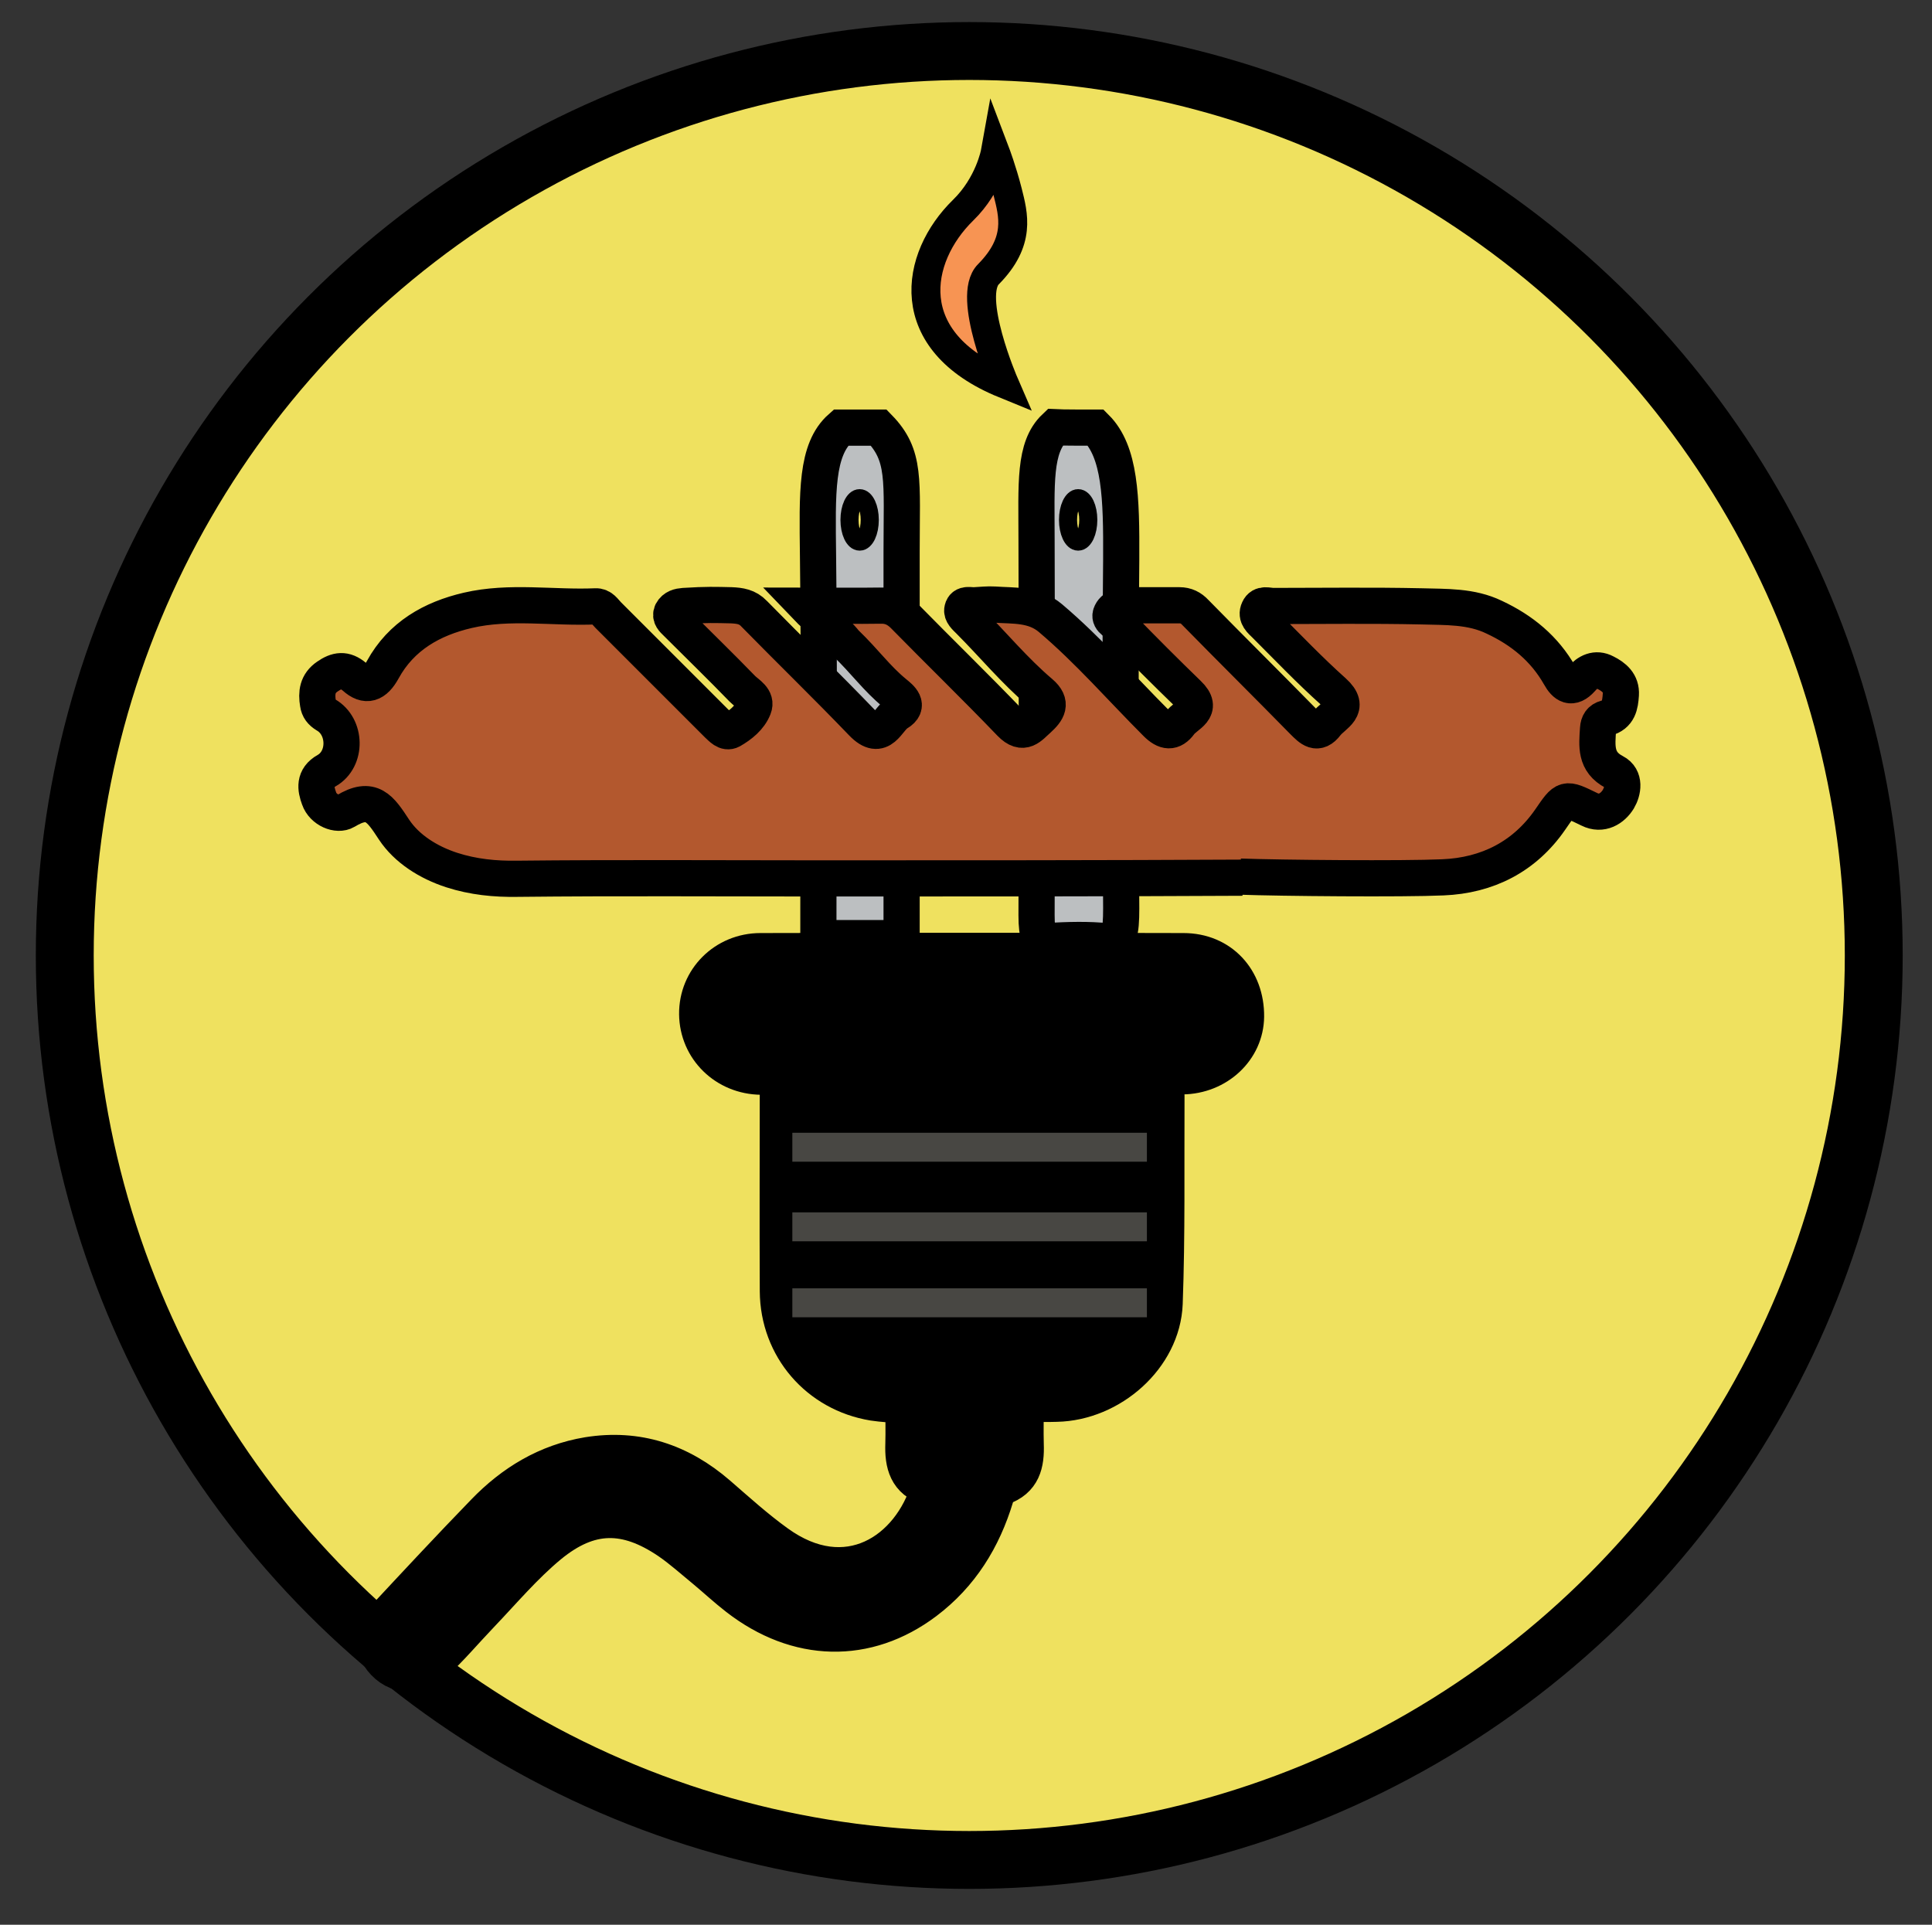 <?xml version="1.0" encoding="utf-8"?>
<!-- Generator: Adobe Illustrator 19.0.1, SVG Export Plug-In . SVG Version: 6.00 Build 0)  -->
<svg version="1.1" id="Layer_1" xmlns="http://www.w3.org/2000/svg" xmlns:xlink="http://www.w3.org/1999/xlink" x="0px" y="0px"
	 viewBox="276 140.5 534 532" style="enable-background:new 276 140.5 534 532;" xml:space="preserve">
<rect x="276" y="140.5" width="534" height="532" fill="#333333" stroke="none"/>
<style type="text/css">
	.st0{fill:#EFE15F;stroke:#000000;stroke-width:16;stroke-miterlimit:10;}
	.st1{fill:#BCBFC1;stroke:#000000;stroke-width:10;stroke-miterlimit:10;}
	.st2{stroke:#000000;stroke-width:10;stroke-miterlimit:10;}
	.st3{fill:#FFFFFF;}
	.st4{fill:#EAEAEA;}
	.st5{fill:#E7E6E6;}
	.st6{fill:#F5F5F5;}
	.st7{fill:#FDFCFC;}
	.st8{fill:#FDFDFC;}
	.st9{fill:#FDFCFB;}
	.st10{fill:#ECECEC;}
	.st11{fill:#E7E7E7;}
	.st12{fill:#E6E6E6;}
	.st13{fill:#EBEAEA;}
	.st14{fill:#EDECEC;}
	.st15{fill:#EFEEEE;}
	.st16{fill:#F3F3F3;}
	.st17{fill:#F1F1F1;}
	.st18{fill:#F5F4F4;}
	.st19{fill:#F1F0F0;}
	.st20{fill:#FAF8F7;}
	.st21{fill:#E2EAE9;}
	.st22{fill:#EEE9ED;}
	.st23{fill:#EEEEEE;}
	.st24{fill:#F4F4F4;}
	.st25{fill:#ECEBEB;}
	.st26{fill:#E6E0E7;}
	.st27{fill:#E0DFDF;}
	.st28{fill:#F3EAE9;}
	.st29{fill:#E3E2E2;}
	.st30{fill:#DDDDDD;}
	.st31{fill:#D8DAD4;}
	.st32{fill:#DDDAD7;}
	.st33{fill:#D4E4E3;}
	.st34{fill:#E1D4DB;}
	.st35{fill:#C6E0DA;}
	.st36{fill:#D2D4C8;}
	.st37{fill:#D0C8CB;}
	.st38{fill:#B3582E;stroke:#000000;stroke-width:10;stroke-miterlimit:10;}
	.st39{fill:#F79453;stroke:#000000;stroke-width:8;stroke-miterlimit:10;}
	.st40{fill:#EFE15E;stroke:#000000;stroke-width:5;stroke-miterlimit:10;}
	.st41{fill:none;stroke:#484743;stroke-width:8;stroke-miterlimit:10;}
</style>
<g id="Layer_1_1_">
	<circle class="st0" cx="543.9" cy="404.6" r="250"/>
	<g>
		<path class="st1" d="M578.9,258.7c6.7,6.7,7.1,19.1,7,36.5c-0.3,32.1-0.2,64.3,0,96.4c0,6.7-0.6,9.4-3.6,9.1
			c-5.6-0.6-11.1-0.4-16.7-0.1c-2.2,0.1-3.1-1.3-3.1-7.1c0.1-34.5,0.1-69,0-103.6c0-15.7-0.8-25.7,5.1-31.3
			C569.4,258.7,577.2,258.7,578.9,258.7z"/>
		<path class="st1" d="M518.9,258.7c7.5,7.7,6.3,14.3,6.3,34.5c0,32.4,0,64.8,0,97.2c0,2.9,0,5.8,0,9.4c-7.7,0-15.1,0-23,0
			c0-2.7,0-5.5,0-8.3c0-32.4,0.3-64.8-0.1-97.2c-0.2-17.7-0.6-29.5,6.3-35.6C509.9,258.7,517.4,258.7,518.9,258.7z"/>
	</g>
	<path class="st2" d="M532.8,551.7c-6.2-1.9-7.3-6.6-7.1-12.1c0.1-3.5,0-6.9,0-10.6c-2.9-0.3-5.7-0.4-8.3-0.8
		c-15.3-2.5-26.3-15.2-26.4-30.8c-0.1-19.6,0-39.2,0-59.3c-1.5,0-3.1,0-4.6,0c-9.9-0.1-17.6-7.7-17.7-17.3
		c-0.1-9.6,7.6-17.4,17.5-17.4c38.9-0.1,77.9-0.1,116.9,0c10.3,0,17.4,7.7,17.3,18.1c-0.1,9.1-7.9,16.4-17.6,16.5
		c-1.5,0-2.9,0-4.8,0c0.2,2.1,0.4,3.8,0.4,5.5c-0.1,19.1,0.2,38.3-0.5,57.3c-0.6,14.9-14.8,27.4-29.9,27.7c-2.7,0.1-5.3,0-8.5,0
		c0,3.8-0.1,7.5,0,11.2c0.2,5.4-0.8,9.9-6.7,11.9c-0.8,0.3-1.3,1.7-1.6,2.7c-3.5,11.6-9.6,21.5-19.4,28.9
		c-16.2,12.2-35.5,11.7-52-1.1c-3.1-2.4-6-5.1-9-7.6c-3.3-2.7-6.5-5.6-10-8c-11.8-8-21.8-8-32.9,1.1c-6.9,5.7-12.8,12.7-19,19.2
		c-4.4,4.6-8.5,9.5-13.2,13.8c-4.7,4.3-11.5,3-14.9-2.4c-2.1-3.2-1.9-7,0.6-9.6c9.4-10.1,18.8-20.2,28.4-30.1
		c7.9-8.2,17.3-13.9,28.7-15.8c13.7-2.2,25.6,1.8,36,10.8c5.3,4.6,10.6,9.4,16.3,13.5C510,580.9,527.6,569.2,532.8,551.7z"/>
	<path class="st3" d="M610,1002.6c1.3,1.7,3.4,0.9,5.1,1.4c2.8,0.9,4.1,2.2,4,5.3c-0.1,2.9-1.1,4.4-4.1,4.3c-0.2,0-0.4,0-0.5,0.1
		c-3.3,4.3-8.1,7.4-11,11.6c-1.9,2.9-2.9,4.6-6.2,4.3c-4-0.4-5.2,1.6-5.3,5.3c-0.1,2.8,0.9,3.9,3.8,3.8c10.1-0.5,20.2,1.7,30.3,1
		c1.3,0,2.7,0,4,0c0.3,0.2,0.4,0.4,0.3,0.7c-0.1,0.2-0.2,0.3-0.3,0.3c-26,0-52,0-78,0c-0.3-0.6-0.2-1.1,0.3-1.5
		c1-0.7,2.2-0.8,3.3-0.9c3.8-0.2,7.6-0.2,11.5-0.1c3.8,0.1,5.4-1.5,5.4-5.3c-0.1-6.6-0.1-13.3,0-19.9c0-2.2,0.1-4.3,1-6.4
		c0.6-1.5,1.5-2.7,3.3-2.5c1.7,0.1,2.6,1.3,3.1,2.8c0.5,1.6,0.5,3.3,0.5,4.9c0,6.1,0,12.3,0,18.4c0,1.7,0,3.4,0.7,4.9
		c0.7,1.4,1.9,1.8,3.3,1.5c1.4-0.3,1.6-1.5,1.6-2.7c0-1.2-0.3-2.3-0.8-3.4c-2.7-5.7-1.8-11.7-1.7-17.7c0-1.9,0.7-3.8,2.7-4.4
		c5.2-1.9,9.6-6,15.5-6c1.3,0,2.6-0.4,3.9-0.8C607.3,1001.5,608.8,1001.4,610,1002.6z"/>
	<path class="st4" d="M754,1016.6c0.7-0.1,1.5,0.1,1.9-0.3c0.8-0.6,0-1.3-0.5-1.4c-1.4-0.3-2.9-0.4-5.7-0.7
		c8.9-1.6,10.1-9.6,15.4-13.6c1,1.3,3.7,1.4,3,4c-0.8,0.5-1.5,1.1-2.3,1.6c1-0.5,1.8-1.2,2.7-2c2.5-0.6,4.3,0.3,5.6,2.4
		c0,11,0,22,0,33c-6.1,1.1-12.2,0.2-18.3,0.5c-4.7-1.4-2.2-4.1-0.5-5.7c3.1-2.9,4.7-6.3,4.8-10.5c-0.3-2.3-1.5-3.9-3.7-4.8
		C755.3,1018.6,753.6,1018.6,754,1016.6z"/>
	<path class="st3" d="M754,1039.6c6.7,0,13.3,0,20,0c-0.9,2.1-2.7,0.9-4,0.9c-46.7,0.1-93.3,0.1-140,0.1c0-0.3,0-0.7,0-1
		c14,0,28,0,42,0c9,0,18,0,27,0c7.7,0,15.3,0,23,0c4,0,8,0,12,0C740.7,1037.1,747.3,1037.1,754,1039.6z"/>
	<path class="st4" d="M770,1000.6c1.2-3.2-1.5-0.7-2.3-1.4c-1.5-1.4-3.6-0.2-5.2,1c-0.7-2.3-0.1-4.2,1.7-3.4c4.5,2,7-0.9,9.9-3.2
		c0,3.7,0,7.3,0,11C771.4,1004.6,770.1,1003.1,770,1000.6z"/>
	<path class="st5" d="M770,1000.6c1.3,1.3,2.7,2.7,4,4c0,0.7,0,1.3,0,2c-2-0.7-4-1.3-6-2c-0.4-1.8-3.1-1.8-3-4
		C766.7,1000.6,768.3,1000.6,770,1000.6z"/>
	<path class="st6" d="M644,1020.6c-3.7-4.4-0.8-9.7-1.7-14.5c-0.4-2,2.8-2,4.1-3.4c3.3-3.5,5.9-8.4,11.6-9.1c0.1,1.4,1,2.1,2.3,2
		c7.9-0.9,9.4,7.9,15.3,10.3c0.9,0.4,0.7,3.5-0.1,5.2c-0.8,1.8-2.3,0.7-3.5,0.6c-1.8-0.2-3.9,0.5-5.7-0.7c1.3-2.1,3.3-0.7,4.9-1.7
		c-1.5-0.7-3-1.3-5.6-2.5c3.2,0,5.2,0,7.1,0c-2.9-1.6-6.9-1.1-7.3-6.1c-0.1-1.5-2.9,0.6-4.5,0c-1.4,1.7-3.5,1.8-5.4,2.3
		c-7,1.7-10.4,7.7-7.8,14.4c1,2.7,4,3.4,6.2,3.1c1.7-0.2,1-1.9-0.5-2.7c-3.3-1.9-2.2-3.3,0.6-4c4-1,5.6-2.8,2.9-6.6
		c-0.9-1.2-1.1-2.6,0.3-3.5c1.8-1.1,3.5-0.5,4.7,1.2c0.8,5.1,2.4,10.2-2.7,14.3c-1.6,1.3-2.2,3.2,0.9,3.8c1.5,0.3,2,1.1,1.4,2.5
		c-1.6,3.7-9.5,4.9-12,1.7C647.9,1024.6,646.2,1022.4,644,1020.6z"/>
	<path class="st7" d="M662,1004.6c-1.6,0.3-3.3-2.1-4.5-0.1c-1.3,2,1.6,1.9,2.3,3.1c1.3,2.5-0.2,6.1-3,6.9c-1.3,0.4-2.9-0.2-4.4,1
		c1.2,1.9,3.2,0.7,4.7,1.6c0,0.3,0,1-0.2,1.1c-2,1.1,0.7,5.3-2.6,4.8c-5.8-0.8-7-4.2-7.9-8.6c-1.4-7.1,2.2-10,7.4-12.3
		c2.2-1,4.8-0.9,7.3-1.3C664.2,1003.3,664.2,1003.3,662,1004.6z"/>
	<path class="st8" d="M659,989.6c1.8-1,1.8-1,7-1C663.9,990.5,661.3,989.2,659,989.6z"/>
	<path class="st9" d="M555,1039.6c0-4.1-0.1-8.2,0-12.3c0.1-4.3-0.5-7.8-6.5-6.6c0.6-2.4,1-4.3,1.4-6.1c1.3-6.1,6.3-11.1,12-12
		c3.6-0.6,7.1,2,9.9,1.5c3.3-0.7,6.4-1,9.6-0.4c8.2,1.4,16.2-2.4,24.5-1c-0.7,0.9-1.7,1.1-2.7,1c-6.4-0.3-10.8,5-16.8,6.1
		c-0.9,0.2-1.5,0.9-1.4,1.8c0.5,5.9-1.7,11.9,1.5,17.6c0.6,1,0.9,2.2,1.1,3.3c0.3,1.9,1.1,4.2-0.5,5.7c-1.5,1.3-3.9,0.9-5.8,0.4
		c-2.3-0.7-2.4-2.9-2.4-5c0-7.2,0.1-14.3-0.1-21.5c-0.1-2.5,1.7-6.9-2.4-6.8c-2.8,0.1-2.5,4.4-2.5,7.2c0,7.2-0.3,14.3,0.1,21.5
		c0.2,4.8-1.6,6.2-6.1,5.9C563.7,1039.4,559.3,1039.6,555,1039.6z"/>
	<path class="st10" d="M754,1039.6c-6.7,0-13.3,0-20,0c1.5-5.8,7.3-7.9,10.7-12c0.9-1.2,1.4,0.8,2.3,1c1.3-1.2,2.5-0.3,3.5,0.3
		c1.7,0.9,2.7,0.1,3.8-1c2.4-0.7,2.7-3.2,4-4.8c1-0.3,1.9-0.3,2.6,0.5c0.6,4.3-0.5,7.8-4,10.6C755.3,1035.5,753.6,1037,754,1039.6z"
		/>
	<path class="st11" d="M755,1028.6c-2.7,5.8-5.3-0.3-8,0c0-0.7,0-1.3,0-2c0-7,0-7,7-7c0.1,0.2,0.1,0.4,0.2,0.6
		c-0.5,1.4-1.9,1.8-2.9,2.6c-1.6,1.9-0.8,2.8,1.2,3.5C753.6,1026.8,755.3,1026.6,755,1028.6z"/>
	<path class="st12" d="M761,1023.6c-1,0-2,0-3,0c-1.4,2.3-3.1,2.3-5,0.6c-0.8-1.6,0.2-2.4,1.4-3.1c1.7-1-0.7-0.9-0.4-1.5l0,0
		c-1.4-0.8-2.7-1.5-4.3-2.4c1.5-1.1,3-0.4,4.3-0.6C756.7,1018.6,761.5,1018.5,761,1023.6z"/>
	<path class="st13" d="M434,1039.6c-9.3,0-18.5-0.1-27.8,0.1c-3.2,0.1-4.4-1-4.3-4.2c0.2-7.6,0.1-15.2,0.1-22.8
		c3.9-2,8.4-2.4,11.7,0c3.3,2.4,2.4,7.7,4.6,11.2c-1.5-2.9-1.4-6-1.3-9.1c0-1.5,0.7-3.1,2.8-1.5c1.4,1,1.4-2.3,2.9-1
		c1.7,5.6,7.2,4.3,11,6.2c0.2,2.7-2.2,1.4-3.5,2.6c1.8-0.5,3.5-1.6,4.5,0.7c0.3,0.9,0.3,1.9,0.1,2.8c-0.7,2.5-0.5,5.8-4.7,5.4
		c-1.1-0.1-1.7,0.9-1.7,2c0,1.7,0.8,2.7,2.4,3.3C432.9,1036,436,1036,434,1039.6z"/>
	<path class="st14" d="M423,1012.6c-1.8-1.2-1.8,4.5-4.3,1c-0.3-0.4-0.9,0.4-0.7,0.7c1.3,2.7-1.3,6.5,2.3,8.5
		c0.9,0.5,1.6,1.2,1.1,2.4c-0.4,0.8-1.1,1.2-2,1.2c-1,0.1-2-0.1-2.3-1.3c-0.3-1.1-0.3-2.3-0.7-3.4c-3.8-9.2-3.8-9.2-14.4-9.2
		c0-7.3,0-14.7,0-22c1-0.6,2.1-0.4,2.8,0.3c3.3,3,6.9,5,11.5,4.8c0.6,0,0.1-0.3,0.4,0.1c4,6.4,8.2,1.5,12.3,0.2
		c1.6-0.5,3.2-2,5.1-0.4c2.7,0.4,5.5-1,8,1c-0.8,1-2,1.1-3.2,1c-0.4,0-0.7-0.3-1.1-0.4c0.6,7.7-4.2,2.7-6.8,2.9
		c-0.9,0-1.8,0.1-2.6,0c1.3,0.3,4.4,0.5,2,2.1c-4,2.6-5,6.1-6.1,10.1C424.2,1012.7,423.5,1012.8,423,1012.6z"/>
	<path class="st15" d="M434,1039.6c0.1-2-0.7-3.1-2.9-3c-3.8,0.2-4-2.6-4.2-5.4c-0.2-3.5,2-3,4.2-2.6c3.6,0.6,0.3-3.7,2.8-4
		c1-3.4,3.6-5.3,6.1-7.5c1.8-1.6,3.7-3.2,4.3-5.8c-0.1-0.7,0-1.3,0.2-1.9c0.2-0.4,0.5-0.8,0.8-1.3c0.7-1.1,1.4-2.5,3-1.9
		c1.6,0.6,1.2,2.1,1.1,3.4c0,0.7-0.1,1.3-0.6,1.9c-0.1,2.9-3.1,3.7-4,6c-0.1,1.1-0.6,1.9-1.3,2.6c-3.4,3-3.9,5.6,0.8,7.7
		c0.6,0.3,1.2,0.9,1.2,1.5c0.3,4.1,2.4,6,6.5,6.6c1.7,0.2,2,2,0.8,3.5C446.7,1039.6,440.3,1039.6,434,1039.6z"/>
	<path class="st16" d="M453,1039.6c0.2-2.5-1.1-3.1-3.3-3c-1.6,0.1-4.2,0.2-4.1-1.6c0.2-4.5-2.4-6.5-5.5-8.7
		c-1.7-1.2-2.5-2.8,0.4-4.3c1.7-0.9,2.6-3.3,4.6-4.4c2.2,0.4,4.5,0.3,5.2,3.3c0.4,2,1.9,2.8,4.1,2.8c3.3-0.1,5,1.8,4.7,5
		c-0.3,3.9,0.8,7.4,2.1,11C458.3,1039.6,455.7,1039.6,453,1039.6z"/>
	<path class="st16" d="M463,1039.6c0.1-1.2,0.4-2.5,1.7-2.6c1.7-0.1,1.1,1.5,1.3,2.6C465,1039.6,464,1039.6,463,1039.6z"/>
	<path class="st5" d="M768,1004.6c-1.6,1.4-2,5.7-5.8,2.1C763.9,1005.1,766.2,1005.4,768,1004.6z"/>
	<path class="st17" d="M764.1,1015.6c-0.3-0.2-1-0.5-1.3-1c-0.3-0.6,0.3-0.9,0.8-0.8c0.6,0.2,1.3,0.5,1.6,0.9
		C765.5,1015.3,764.9,1015.5,764.1,1015.6z"/>
	<path class="st18" d="M654.6,1003.6c-0.8,3.2-3.8,5.2-2,8.4c0.3,0.5-0.1,1.3-1,1.3c-0.7,0-1.1-0.4-1.5-1
		C648.2,1009.4,649.8,1005.9,654.6,1003.6z"/>
	<path class="st4" d="M753,1023.6c1.7,1.1,3.3,1.1,5,0c1.2,3-0.7,4.1-3,5c-0.8-1.4-2.4-0.7-3.5-1.3c-0.9-0.4-2.6,0.2-2.5-1.6
		c0.1-1.6-0.8-3.8,2-4.1C751.8,1022.1,752.5,1022.8,753,1023.6z"/>
	<path class="st19" d="M753,1023.6c-1.3,0-2-0.7-2-2c1-0.7,2-1.3,3-2c1.2,0.1,2.2,0.4,3.3,1.6C755.7,1021.8,753.6,1021.6,753,1023.6
		z"/>
	<path class="st20" d="M538,1007.4c-2.4-0.7-4.7,2.2-7.9-0.2C533.2,1005.5,535.6,1004.5,538,1007.4z"/>
	<path class="st19" d="M449,1011.6c-1.1-1.4-0.5-3-0.3-4.4c-2.9-1-1.5,3-3.7,2.4c-0.8,0.8-1.6,1.5-2.6,2.1c-0.4,0.2-0.9,0.2-1.3,0.2
		c-1.9-0.7-2.6-2.3-3.2-4c-0.7-1.9-1.5-3.7-4.1-3.4c-0.9,0.1-1.7,0.2-2.6,0.3c-2.3,0.5-5.2,0.7-2.6,4.2c0.5,1.1,0.5,2.1,0,3.2
		c-0.5,0.9-1.2,0.5-1.9,0.2c0.2,0.7,0.9,0.6,1.4,0.9c0.3,0.3,0.5,0.7,0.7,1c1.2,2.2,5.4-0.1,5.5,3.7c-0.1,0.2-0.3,0.4-0.4,0.6
		c-2.1-0.1-4.2-0.4-6.3-0.4c-4.2-0.1-5-2.2-4.7-5.6c0.3-0.6,1-1.2,0.9-1.7c-0.6-5,1.4-8.2,6.5-9.1c-0.7-2-2.7-0.4-3.5-2
		c2.8,0.3,5.7-2.4,8.4,0.6c0.5,0.5,2.1-0.1,2-0.8c-1-5.4,3.2-2,4.8-2.9c3.9,2.5,5.6,6.9,8.9,10C452.5,1008,452.8,1011.1,449,1011.6z
		"/>
	<path class="st18" d="M445,1011.6c2.2,0.4,1.2,1,0.2,2c-3.8,3.6-7.5,7.4-11.2,11c0-1,0-2,0-3c0.6-1,0.3-2.2,0.6-3.3
		c1.4-3.4,3.3-6.3,7.4-6.7l0,0C443,1010.8,444,1010.8,445,1011.6z"/>
	<path class="st19" d="M435,1018.6c0,1.1,0.2,2.3-1,3c-2.4-0.8-5.3,1.7-7.5-1.1c2.1-2.2,5.5,0.4,7.5-1.9h0
		C434.3,1018.1,434.7,1018.1,435,1018.6z"/>
	<path class="st10" d="M445,1011.6c-1,0-2,0-3,0c0.1-2,1.5-2,3-2C445,1010.3,445,1010.9,445,1011.6z"/>
	<path class="st21" d="M588,996.6c-1.3,0-2-0.7-2-2c-1.1-2,0.3-2.5,1.7-3c1.4-0.3,2.8-0.2,4.1,0.6c1.9,2.5-0.6,3.2-1.8,4.5
		C589.3,996.6,588.7,996.6,588,996.6z"/>
	<path class="st22" d="M590,996.6c0.7-1.3,1.3-2.7,2-4c1.2-0.8,2-0.4,2.6,0.8c0.2,0.8,0,1.6-0.6,2.2c0,0.3,0,0.7,0,1
		C592.7,996.6,591.3,996.6,590,996.6z"/>
	<path class="st23" d="M553,996.6c0.7,0.3,1.3,0.7,2,1c0.1,2.5-3.6,0.7-3.4,3.5C550.8,999,551.8,997.7,553,996.6z"/>
	<path class="st24" d="M428,1014.6c0-0.3,0-0.7,0-1c0.1-0.3,0.1-0.7,0-1c0-1.3,0-2.7,0-4c-1.6-3.2,1.7-3.5,3-5c1,0,2,0,3,0
		c2.3,0.8,3,2.9,3.9,4.9c1.4,3.4,0.3,5.9-3.2,6.8C432.5,1015.8,430.1,1016.2,428,1014.6z"/>
	<path class="st10" d="M428,1014.6c1.3,0,2.6,0.1,4,0c5.2-0.3,6.5-2.6,4.1-7c-0.7-1.3-1.3-2.6-2-4c3.5-1.5,4.2,1.6,4.8,3.5
		c0.6,2,1.3,3.6,3.2,4.5c-3,1.7-5,4.3-7,7c-0.3,0-0.7,0-1,0c-0.4-2.7-2.5-1.9-4.1-2C428.4,1016.6,427.1,1016.7,428,1014.6z"/>
	<path class="st25" d="M431,1003.6c0,2.3-3.4,2.5-3,5c-2.1,0.9-2.3-0.4-1.8-1.8C426.8,1004.4,428.6,1003.5,431,1003.6z"/>
	<path class="st25" d="M428,1012.6c0.7,0.3,0.7,0.7,0,1c-0.9-0.2-1.9,0.9-2.6,0c-0.2-0.3,0.5-1.4,0.8-2.1
		C426.8,1011.9,427.4,1012.2,428,1012.6z"/>
	<path class="st14" d="M441.8,999.5c-0.5,0.4-0.8,0.8-1.1,0.9c-0.4,0-1.1-0.2-1.2-0.4c-0.3-0.7,0.3-1.2,0.9-1.1
		C440.9,998.8,441.2,999.2,441.8,999.5z"/>
	<path class="st26" d="M580,994.6c0-0.7,0-1.3,0-2c-0.6-0.6-0.6-1.4-0.2-2.1c0.6-0.6,1.3-0.8,2-1c1.8-0.2,3.5-0.2,5.2,0.2
		c0.5,0.2,0.9,0.4,1.2,0.8c0.3,0.7,0.3,1.4-0.3,2c-1.3,0-2,0.7-2,2c-0.7,0-1.3,0-2,0C582.7,995.6,581.3,995.8,580,994.6z"/>
	<path class="st27" d="M560,988.6c0.8,0.4,1,1.2,1,2c-0.2,1.1-0.2,2.6-1.8,2.3c-1.1-0.2-2-1.3-2-2.5
		C557.1,988.3,558.8,988.7,560,988.6z"/>
	<path class="st28" d="M580,994.6c1.3,0,2.7,0,4,0c-2,3.1-4,3.1-6,0C578.7,994.6,579.3,994.6,580,994.6z"/>
	<path class="st29" d="M588,992.6c0-0.7,0-1.3,0-2c1.4-1.5,3.3-1.2,5.1-1.3c1.6-0.2,3.8,0.4,4.2-1.6c0.4-2.1-2.4-1.7-3.3-3.1
		c4.4-3,8.2,0,11.7,1.8c2.5,1.3,1,3.1-1.3,3.5c-3.7,0.6-7.1,2.1-10.5,3.8c-0.4-0.8-1.2-1-2-1C590.7,992.6,589.3,992.6,588,992.6z"/>
	<path class="st30" d="M594,984.6c0.6,0,1.3,0,1.9,0c1.8,0.1,3.3,1,3.6,2.7c0.4,2.1-1.8,2.4-3.2,3c-0.7,0.3-1.6,0.2-2.4,0.3
		c-1.3-1.7-1.5-3.3,0-5C594,985.3,594,984.9,594,984.6z"/>
	<path class="st31" d="M594,985.6c0,1.7,0,3.3,0,5c-2,0-4,0-6,0l0,0c-0.5-0.5-0.6-1.2-0.4-1.9c0.8-1.4,2.3-1.5,3.5-2.1
		c0.2-0.5,0.2-1,0.2-1.5c0.1-0.3,0.2-0.6,0.5-0.9C592.5,984.8,593.3,985.2,594,985.6z"/>
	<path class="st32" d="M578,989.6c-1.3-0.1-3,0.3-3.3-1.4c-0.2-1.5,1.5-1.2,2.4-1.7c1.6-0.8,2.7-2.6,4.9-1.9c1-0.3,1.9-0.6,2.9-0.9
		c0.2,0.2,0.2,0.4,0.2,0.6c0.6,1,0.1,1.7-0.5,2.5c-1.2,1.1-1.5,2.7-2.6,3.8c-0.7,0-1.3,0-2,0C579.3,990.5,578.8,989.7,578,989.6z"/>
	<path class="st33" d="M578,989.6c1.6-1.5,1.8-0.3,2,1c0,0.7,0,1.3,0,2c-0.8,0-1.6-0.2-2-1C578,990.9,578,990.3,578,989.6z"/>
	<path class="st34" d="M582,990.6c0.2-1.6-0.6-3.7,2-4c0.2,0.1,0.3,0.2,0.5,0.3c0.8,0.4,1.9,0.4,2.7,0.9c0.3,0.2,0.6,0.5,0.8,0.9
		c0,0.7,0,1.3,0,2C586,990.6,584,990.6,582,990.6z"/>
	<path class="st35" d="M584,986.6c0.4-0.8,0.7-1.5,1.1-2.3c2.2,0.7,4.4,0.2,6.7,0.1c0.1,0.8,0.1,1.5,0.2,2.3
		c-1.5,0.8-3.2,0.9-4.8,1.3C586.3,987.2,584.9,987.5,584,986.6L584,986.6z"/>
	<path class="st36" d="M587,987.6c1.5-0.9,3.2-1.1,5-1c0.7,0.6,1.4,1.2-0.2,1.4c-1.3,0.2-2.5,0.4-3.8,0.7c-0.3,0-0.7,0-1,0
		c-0.3-0.2-0.4-0.4-0.3-0.7C586.8,987.7,586.9,987.6,587,987.6z"/>
	<path class="st37" d="M587,987.6c0,0.3,0,0.7,0,1c0-2.1-4.2,1.9-3-2C585.1,986.6,586.3,986.4,587,987.6z"/>
	<path class="st38" d="M618.8,382.8c11,0.4,45,0.7,56,0.2c12.3-0.5,22.6-5.7,29.7-16c4.2-6.1,4-6.1,10.8-2.8c3.4,1.7,6.4-0.2,8-2.8
		c1.3-2.2,2-5.9-1.1-7.5c-5.4-2.8-4.8-7.3-4.5-12c0.1-1.5,0.7-2.5,2.2-2.9c3.5-0.9,3.9-3.6,4.1-6.5c0.2-3.2-1.9-4.9-4.3-6.1
		c-2.6-1.4-4.9-0.2-6.6,1.8c-2.7,3-4.5,1.7-6-1c-4.2-7.4-10.4-12.5-18.1-16.1c-6.4-3.1-13.3-2.8-20.1-3c-13.7-0.3-27.3-0.1-41-0.1
		c-1.4,0-3.2-0.8-4,1c-0.9,1.9,0.7,3.1,1.8,4.2c6.2,6.2,12.3,12.6,18.9,18.5c5.1,4.6,0,6.3-2,8.9c-2.5,3.3-4.3,1.4-6.4-0.7
		c-9.9-10.1-19.9-20-29.8-30.1c-1.2-1.3-2.6-2-4.4-2c-4.7,0-9.3,0-14,0c-2,0-4.3,0.5-5,2.5c-0.5,1.6,1.8,2.4,2.8,3.4
		c6.1,6.3,12.3,12.5,18.6,18.6c4.6,4.4-0.6,5.7-2.3,8.1c-2,2.7-4,2.5-6.5,0c-9.7-9.7-18.7-20.1-29.2-29c-4.7-4-10.3-3.4-15.6-3.8
		c-1.7-0.1-3.6,0.1-5.4,0.2c-1.2,0.1-3-0.6-3.4,1.1c-0.3,1.2,0.9,2.2,1.9,3.2c6.6,6.6,12.5,13.8,19.7,19.9c3.4,2.9,1.9,5-0.6,7.3
		c-2.3,2-4.1,4.8-7.7,1.1c-9.7-10.1-19.7-19.8-29.5-29.8c-1.9-1.9-3.9-2.8-6.6-2.7c-6.4,0.1-12.9,0-20.6,0c4,4.2,8.1,6.5,11,10.2
		c5.7,5.5,8.6,9.8,13.7,14c1.6,1.3,4.3,3.4,0.8,5.5c-2.9,1.7-4.4,8.3-9.8,2.7c-9.8-10.2-20-20.1-29.9-30.2c-1.8-1.9-3.9-2.2-6.3-2.3
		c-4.4-0.1-6.7-0.2-13.1,0.2c-1.3,0.1-2.6,0.4-3.3,1.7c-0.6,1.3,0.4,2.1,1.2,2.9c6.1,6.1,12.3,12.1,18.3,18.3
		c1.4,1.4,4.1,2.7,3.1,5.2c-1.1,2.8-3.6,4.8-6.2,6.3c-1.5,0.8-2.7-0.7-3.8-1.7c-10.1-10.1-20.1-20.1-30.2-30.2
		c-1.1-1.1-1.8-2.5-3.5-2.4c-11.8,0.5-23.7-1.6-35.3,1.1c-9.9,2.3-18.4,7.1-23.5,16.4c-2.2,4-4.6,4.9-7.8,2
		c-2.7-2.3-4.9-1.9-7.5-0.1c-2.8,1.9-3.1,4.5-2.6,7.5c0.2,1.4,0.9,2.3,2.2,3.1c5.6,3.2,5.8,12.2,0.2,15.4c-3.6,2-3.1,5-2.1,7.7
		c1.1,3.2,5.1,4.8,7.3,3.5c7.2-4.4,9.6-0.7,13.4,5.1c3.5,5.3,9.5,9.1,16,11.2c5.9,1.9,11.9,2.5,18.1,2.4c27.8-0.3,55.6-0.1,83.5-0.1
		c38,0,79,0,116.9-0.2"/>
	<path class="st39" d="M553.6,246.6c0,0-10.5-24.2-4.4-30.3c9-9.1,6.9-16.4,5.3-22.8c-1.5-5.9-3.4-10.9-3.4-10.9s-1.6,8.9-8.9,16
		C528.8,211.7,524.7,234.8,553.6,246.6z"/>
	<ellipse class="st40" cx="513.6" cy="284.2" rx="2.8" ry="6"/>
	<ellipse class="st40" cx="574" cy="284.2" rx="2.8" ry="6"/>
	<line class="st41" x1="495" y1="457.6" x2="593" y2="457.6"/>
	<line class="st41" x1="495" y1="479.6" x2="593" y2="479.6"/>
	<line class="st41" x1="495" y1="500.6" x2="593" y2="500.6"/>
</g>
<g id="Layer_2">
</g>
</svg>
